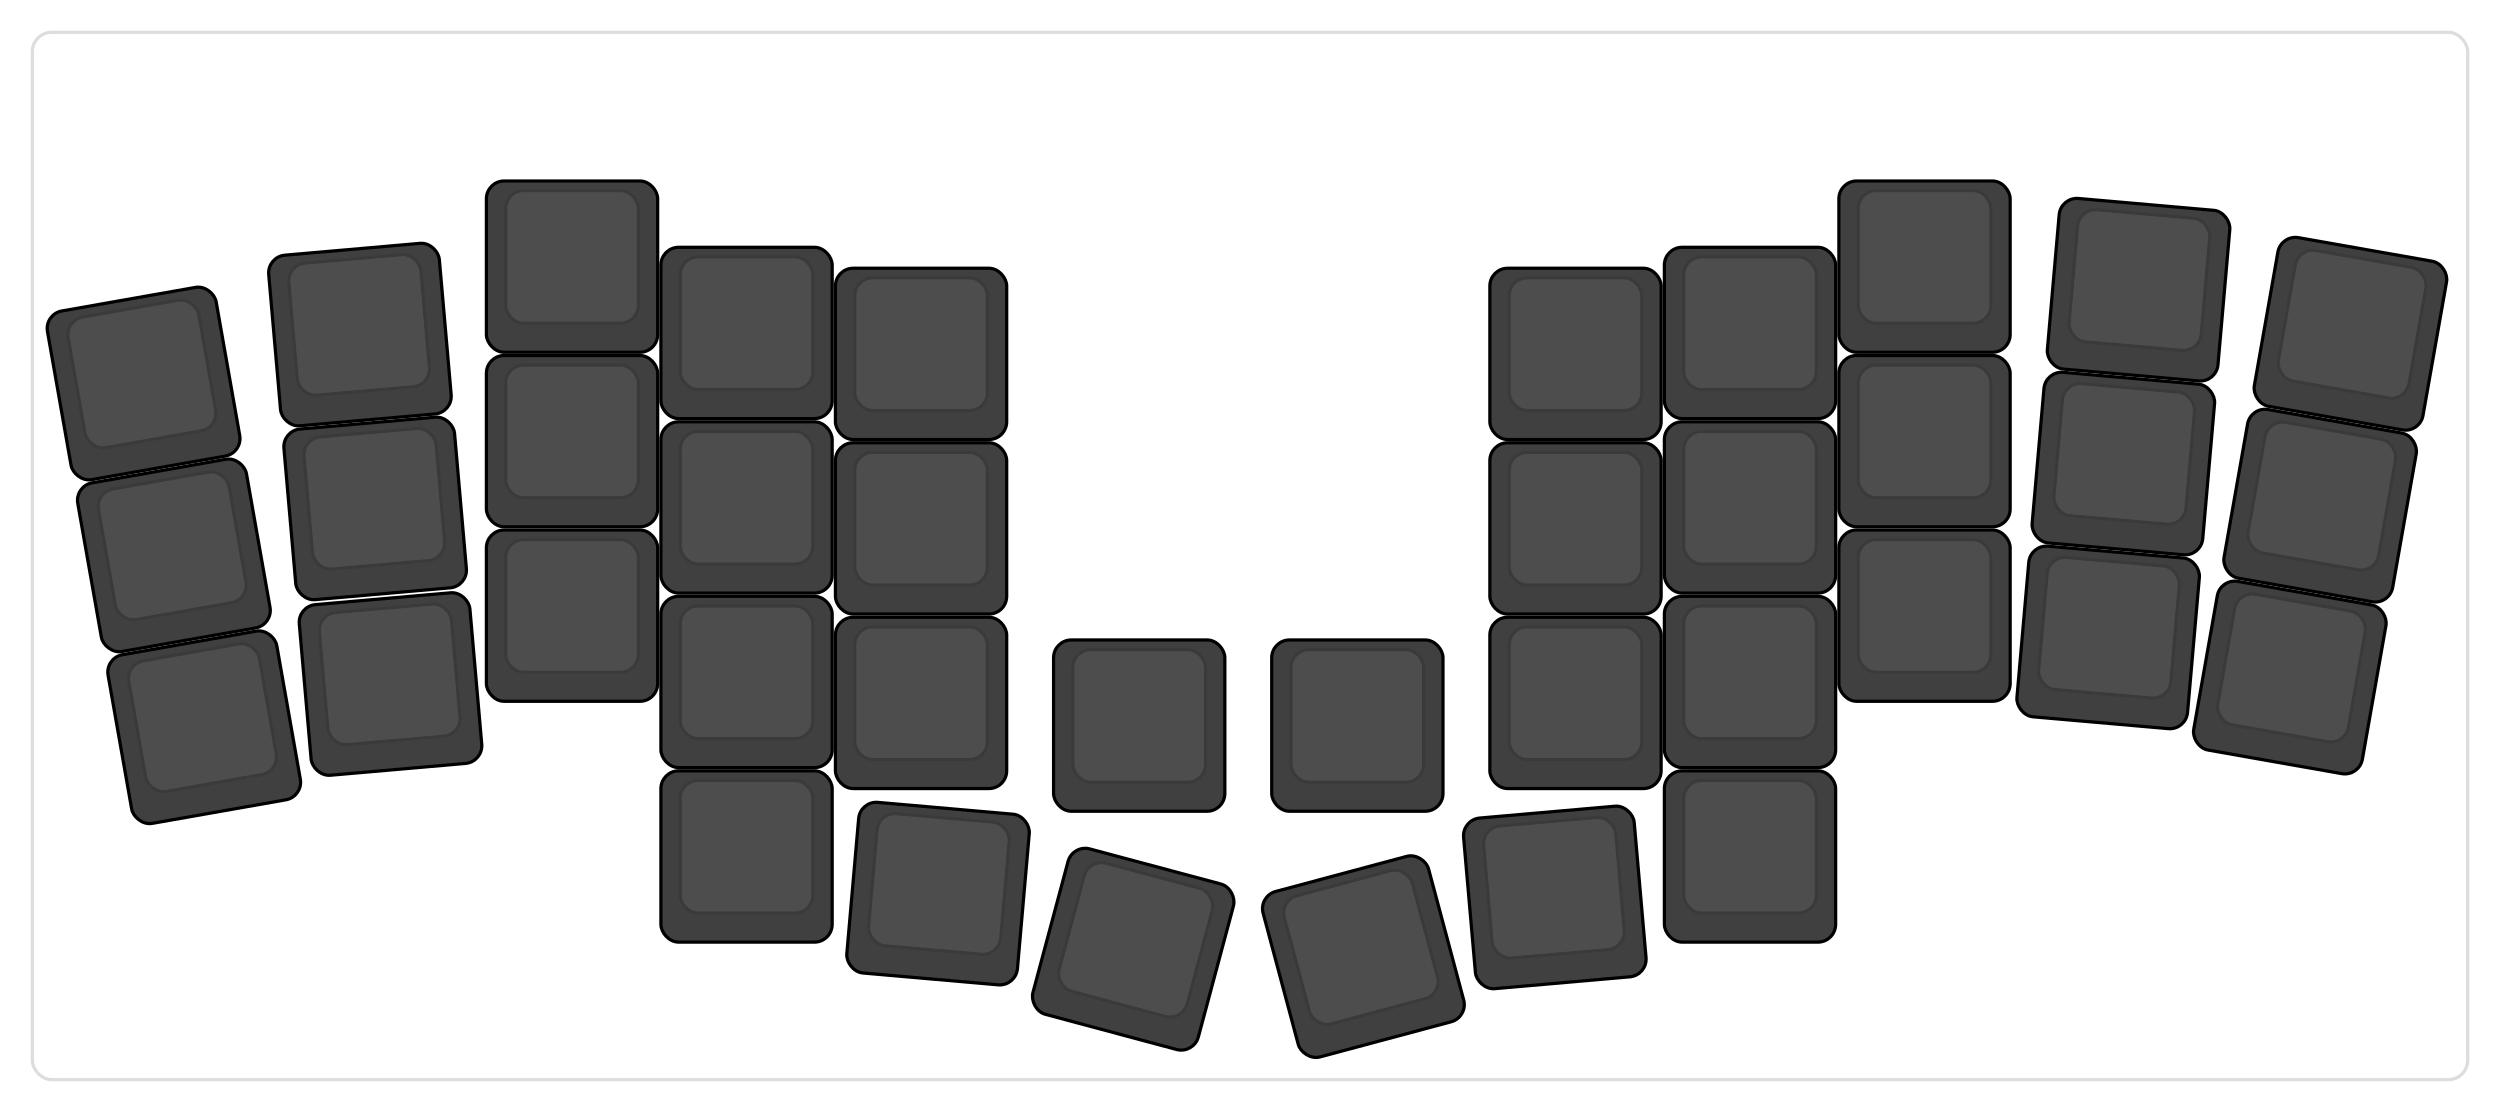 
  <svg width='773.566px'
       height='344.075px'
       viewBox='0 0 773.566 344.075'
       xmlns='http://www.w3.org/2000/svg'
       xmlns:xlink="http://www.w3.org/1999/xlink">

    <style type='text/css'>
    .keycap .border { stroke: black; stroke-width: 2; }
    .keycap .inner.border { stroke: rgba(0,0,0,.1); }
    </style>
    <defs>
      <linearGradient id="DCS">
        <stop offset="0%" stop-color="black" stop-opacity="0"/>
        <stop offset="40%" stop-color="black" stop-opacity="0.1"/>
        <stop offset="60%" stop-color="black" stop-opacity="0.1"/>
        <stop offset="100%" stop-color="black" stop-opacity="0"/>
      </linearGradient>
      <linearGradient id="SPACE" x1="0%" x2="0%" y1="0%" y2="100%">
        <stop offset="0%" stop-color="black" stop-opacity="0.1"/>
        <stop offset="20%" stop-color="black" stop-opacity="0.0"/>
        <stop offset="40%" stop-color="black" stop-opacity="0.0"/>
        <stop offset="100%" stop-color="black" stop-opacity="0.1"/>
      </linearGradient>
      <radialGradient id="DSA">
        <stop offset="0%" stop-color="black" stop-opacity="0.1"/>
        <stop offset="10%" stop-color="black" stop-opacity="0.1"/>
        <stop offset="100%" stop-color="black" stop-opacity="0"/>
      </radialGradient>
      <radialGradient id="SA" xlink:href="#DSA" />
    </defs>

    <g transform='translate(10,10)'>
      <rect width="753.566" height="324.075"
            stroke="#ddd" stroke-width="1" fill="#ffffff" rx="6"/>
      <g transform='translate(5,5)'>
        
  <g class='  keycap'
  >

  
    <!-- Outer Border -->
    <rect x="136" y="41.5"
          width="52" height="52"
          rx="5" fill="#404040" class="outer border"/>
    
    <!-- Outer Fill -->
    <rect x="136" y="41.5"
          width="52" height="52"
          rx="5" fill="#404040"/>
    

    
      <!-- Inner Border -->
      <rect x="142" y="44.5"
            width="40" height="40"
            rx="5" fill="#4d4d4d" class="inner border"/>
      
      <!-- Inner Fill -->
      <rect x="142" y="44.5"
            width="40" height="40"
            rx="5" fill="#4d4d4d"/>
      
      

     
   
  </g>

  <g class='  keycap'
  >

  
    <!-- Outer Border -->
    <rect x="554.5" y="41.5"
          width="52" height="52"
          rx="5" fill="#404040" class="outer border"/>
    
    <!-- Outer Fill -->
    <rect x="554.5" y="41.5"
          width="52" height="52"
          rx="5" fill="#404040"/>
    

    
      <!-- Inner Border -->
      <rect x="560.5" y="44.5"
            width="40" height="40"
            rx="5" fill="#4d4d4d" class="inner border"/>
      
      <!-- Inner Fill -->
      <rect x="560.5" y="44.5"
            width="40" height="40"
            rx="5" fill="#4d4d4d"/>
      
      

     
   
  </g>

  <g class='  keycap'
  >

  
    <!-- Outer Border -->
    <rect x="190" y="62.02"
          width="52" height="52"
          rx="5" fill="#404040" class="outer border"/>
    
    <!-- Outer Fill -->
    <rect x="190" y="62.02"
          width="52" height="52"
          rx="5" fill="#404040"/>
    

    
      <!-- Inner Border -->
      <rect x="196" y="65.02"
            width="40" height="40"
            rx="5" fill="#4d4d4d" class="inner border"/>
      
      <!-- Inner Fill -->
      <rect x="196" y="65.02"
            width="40" height="40"
            rx="5" fill="#4d4d4d"/>
      
      

     
   
  </g>

  <g class='  keycap'
  >

  
    <!-- Outer Border -->
    <rect x="500.5" y="62.02"
          width="52" height="52"
          rx="5" fill="#404040" class="outer border"/>
    
    <!-- Outer Fill -->
    <rect x="500.5" y="62.02"
          width="52" height="52"
          rx="5" fill="#404040"/>
    

    
      <!-- Inner Border -->
      <rect x="506.5" y="65.02"
            width="40" height="40"
            rx="5" fill="#4d4d4d" class="inner border"/>
      
      <!-- Inner Fill -->
      <rect x="506.5" y="65.02"
            width="40" height="40"
            rx="5" fill="#4d4d4d"/>
      
      

     
   
  </g>

  <g class='  keycap'
  >

  
    <!-- Outer Border -->
    <rect x="244" y="68.5"
          width="52" height="52"
          rx="5" fill="#404040" class="outer border"/>
    
    <!-- Outer Fill -->
    <rect x="244" y="68.5"
          width="52" height="52"
          rx="5" fill="#404040"/>
    

    
      <!-- Inner Border -->
      <rect x="250" y="71.5"
            width="40" height="40"
            rx="5" fill="#4d4d4d" class="inner border"/>
      
      <!-- Inner Fill -->
      <rect x="250" y="71.5"
            width="40" height="40"
            rx="5" fill="#4d4d4d"/>
      
      

     
   
  </g>

  <g class='  keycap'
  >

  
    <!-- Outer Border -->
    <rect x="446.5" y="68.5"
          width="52" height="52"
          rx="5" fill="#404040" class="outer border"/>
    
    <!-- Outer Fill -->
    <rect x="446.5" y="68.5"
          width="52" height="52"
          rx="5" fill="#404040"/>
    

    
      <!-- Inner Border -->
      <rect x="452.5" y="71.5"
            width="40" height="40"
            rx="5" fill="#4d4d4d" class="inner border"/>
      
      <!-- Inner Fill -->
      <rect x="452.5" y="71.5"
            width="40" height="40"
            rx="5" fill="#4d4d4d"/>
      
      

     
   
  </g>

  <g class='  keycap'
  >

  
    <!-- Outer Border -->
    <rect x="136" y="95.5"
          width="52" height="52"
          rx="5" fill="#404040" class="outer border"/>
    
    <!-- Outer Fill -->
    <rect x="136" y="95.5"
          width="52" height="52"
          rx="5" fill="#404040"/>
    

    
      <!-- Inner Border -->
      <rect x="142" y="98.5"
            width="40" height="40"
            rx="5" fill="#4d4d4d" class="inner border"/>
      
      <!-- Inner Fill -->
      <rect x="142" y="98.5"
            width="40" height="40"
            rx="5" fill="#4d4d4d"/>
      
      

     
   
  </g>

  <g class='  keycap'
  >

  
    <!-- Outer Border -->
    <rect x="554.5" y="95.5"
          width="52" height="52"
          rx="5" fill="#404040" class="outer border"/>
    
    <!-- Outer Fill -->
    <rect x="554.5" y="95.5"
          width="52" height="52"
          rx="5" fill="#404040"/>
    

    
      <!-- Inner Border -->
      <rect x="560.5" y="98.5"
            width="40" height="40"
            rx="5" fill="#4d4d4d" class="inner border"/>
      
      <!-- Inner Fill -->
      <rect x="560.5" y="98.5"
            width="40" height="40"
            rx="5" fill="#4d4d4d"/>
      
      

     
   
  </g>

  <g class='  keycap'
  >

  
    <!-- Outer Border -->
    <rect x="190" y="116.02"
          width="52" height="52"
          rx="5" fill="#404040" class="outer border"/>
    
    <!-- Outer Fill -->
    <rect x="190" y="116.02"
          width="52" height="52"
          rx="5" fill="#404040"/>
    

    
      <!-- Inner Border -->
      <rect x="196" y="119.02"
            width="40" height="40"
            rx="5" fill="#4d4d4d" class="inner border"/>
      
      <!-- Inner Fill -->
      <rect x="196" y="119.02"
            width="40" height="40"
            rx="5" fill="#4d4d4d"/>
      
      

     
   
  </g>

  <g class='  keycap'
  >

  
    <!-- Outer Border -->
    <rect x="500.5" y="116.02"
          width="52" height="52"
          rx="5" fill="#404040" class="outer border"/>
    
    <!-- Outer Fill -->
    <rect x="500.5" y="116.02"
          width="52" height="52"
          rx="5" fill="#404040"/>
    

    
      <!-- Inner Border -->
      <rect x="506.5" y="119.02"
            width="40" height="40"
            rx="5" fill="#4d4d4d" class="inner border"/>
      
      <!-- Inner Fill -->
      <rect x="506.5" y="119.02"
            width="40" height="40"
            rx="5" fill="#4d4d4d"/>
      
      

     
   
  </g>

  <g class='  keycap'
  >

  
    <!-- Outer Border -->
    <rect x="244" y="122.5"
          width="52" height="52"
          rx="5" fill="#404040" class="outer border"/>
    
    <!-- Outer Fill -->
    <rect x="244" y="122.5"
          width="52" height="52"
          rx="5" fill="#404040"/>
    

    
      <!-- Inner Border -->
      <rect x="250" y="125.5"
            width="40" height="40"
            rx="5" fill="#4d4d4d" class="inner border"/>
      
      <!-- Inner Fill -->
      <rect x="250" y="125.5"
            width="40" height="40"
            rx="5" fill="#4d4d4d"/>
      
      

     
   
  </g>

  <g class='  keycap'
  >

  
    <!-- Outer Border -->
    <rect x="446.5" y="122.5"
          width="52" height="52"
          rx="5" fill="#404040" class="outer border"/>
    
    <!-- Outer Fill -->
    <rect x="446.5" y="122.5"
          width="52" height="52"
          rx="5" fill="#404040"/>
    

    
      <!-- Inner Border -->
      <rect x="452.5" y="125.5"
            width="40" height="40"
            rx="5" fill="#4d4d4d" class="inner border"/>
      
      <!-- Inner Fill -->
      <rect x="452.5" y="125.5"
            width="40" height="40"
            rx="5" fill="#4d4d4d"/>
      
      

     
   
  </g>

  <g class='  keycap'
  >

  
    <!-- Outer Border -->
    <rect x="136" y="149.5"
          width="52" height="52"
          rx="5" fill="#404040" class="outer border"/>
    
    <!-- Outer Fill -->
    <rect x="136" y="149.5"
          width="52" height="52"
          rx="5" fill="#404040"/>
    

    
      <!-- Inner Border -->
      <rect x="142" y="152.5"
            width="40" height="40"
            rx="5" fill="#4d4d4d" class="inner border"/>
      
      <!-- Inner Fill -->
      <rect x="142" y="152.5"
            width="40" height="40"
            rx="5" fill="#4d4d4d"/>
      
      

     
   
  </g>

  <g class='  keycap'
  >

  
    <!-- Outer Border -->
    <rect x="554.5" y="149.5"
          width="52" height="52"
          rx="5" fill="#404040" class="outer border"/>
    
    <!-- Outer Fill -->
    <rect x="554.5" y="149.5"
          width="52" height="52"
          rx="5" fill="#404040"/>
    

    
      <!-- Inner Border -->
      <rect x="560.5" y="152.5"
            width="40" height="40"
            rx="5" fill="#4d4d4d" class="inner border"/>
      
      <!-- Inner Fill -->
      <rect x="560.5" y="152.5"
            width="40" height="40"
            rx="5" fill="#4d4d4d"/>
      
      

     
   
  </g>

  <g class='  keycap'
  >

  
    <!-- Outer Border -->
    <rect x="190" y="170.02"
          width="52" height="52"
          rx="5" fill="#404040" class="outer border"/>
    
    <!-- Outer Fill -->
    <rect x="190" y="170.02"
          width="52" height="52"
          rx="5" fill="#404040"/>
    

    
      <!-- Inner Border -->
      <rect x="196" y="173.02"
            width="40" height="40"
            rx="5" fill="#4d4d4d" class="inner border"/>
      
      <!-- Inner Fill -->
      <rect x="196" y="173.02"
            width="40" height="40"
            rx="5" fill="#4d4d4d"/>
      
      

     
   
  </g>

  <g class='  keycap'
  >

  
    <!-- Outer Border -->
    <rect x="500.5" y="170.02"
          width="52" height="52"
          rx="5" fill="#404040" class="outer border"/>
    
    <!-- Outer Fill -->
    <rect x="500.5" y="170.02"
          width="52" height="52"
          rx="5" fill="#404040"/>
    

    
      <!-- Inner Border -->
      <rect x="506.5" y="173.02"
            width="40" height="40"
            rx="5" fill="#4d4d4d" class="inner border"/>
      
      <!-- Inner Fill -->
      <rect x="506.5" y="173.02"
            width="40" height="40"
            rx="5" fill="#4d4d4d"/>
      
      

     
   
  </g>

  <g class='  keycap'
  >

  
    <!-- Outer Border -->
    <rect x="244" y="176.5"
          width="52" height="52"
          rx="5" fill="#404040" class="outer border"/>
    
    <!-- Outer Fill -->
    <rect x="244" y="176.5"
          width="52" height="52"
          rx="5" fill="#404040"/>
    

    
      <!-- Inner Border -->
      <rect x="250" y="179.5"
            width="40" height="40"
            rx="5" fill="#4d4d4d" class="inner border"/>
      
      <!-- Inner Fill -->
      <rect x="250" y="179.5"
            width="40" height="40"
            rx="5" fill="#4d4d4d"/>
      
      

     
   
  </g>

  <g class='  keycap'
  >

  
    <!-- Outer Border -->
    <rect x="446.5" y="176.5"
          width="52" height="52"
          rx="5" fill="#404040" class="outer border"/>
    
    <!-- Outer Fill -->
    <rect x="446.5" y="176.5"
          width="52" height="52"
          rx="5" fill="#404040"/>
    

    
      <!-- Inner Border -->
      <rect x="452.5" y="179.5"
            width="40" height="40"
            rx="5" fill="#4d4d4d" class="inner border"/>
      
      <!-- Inner Fill -->
      <rect x="452.5" y="179.5"
            width="40" height="40"
            rx="5" fill="#4d4d4d"/>
      
      

     
   
  </g>

  <g class='  keycap'
  >

  
    <!-- Outer Border -->
    <rect x="311.5" y="183.52"
          width="52" height="52"
          rx="5" fill="#404040" class="outer border"/>
    
    <!-- Outer Fill -->
    <rect x="311.5" y="183.52"
          width="52" height="52"
          rx="5" fill="#404040"/>
    

    
      <!-- Inner Border -->
      <rect x="317.5" y="186.52"
            width="40" height="40"
            rx="5" fill="#4d4d4d" class="inner border"/>
      
      <!-- Inner Fill -->
      <rect x="317.5" y="186.52"
            width="40" height="40"
            rx="5" fill="#4d4d4d"/>
      
      

     
   
  </g>

  <g class='  keycap'
  >

  
    <!-- Outer Border -->
    <rect x="379" y="183.52"
          width="52" height="52"
          rx="5" fill="#404040" class="outer border"/>
    
    <!-- Outer Fill -->
    <rect x="379" y="183.52"
          width="52" height="52"
          rx="5" fill="#404040"/>
    

    
      <!-- Inner Border -->
      <rect x="385" y="186.52"
            width="40" height="40"
            rx="5" fill="#4d4d4d" class="inner border"/>
      
      <!-- Inner Fill -->
      <rect x="385" y="186.52"
            width="40" height="40"
            rx="5" fill="#4d4d4d"/>
      
      

     
   
  </g>

  <g class='  keycap'
  >

  
    <!-- Outer Border -->
    <rect x="190" y="224.02"
          width="52" height="52"
          rx="5" fill="#404040" class="outer border"/>
    
    <!-- Outer Fill -->
    <rect x="190" y="224.02"
          width="52" height="52"
          rx="5" fill="#404040"/>
    

    
      <!-- Inner Border -->
      <rect x="196" y="227.02"
            width="40" height="40"
            rx="5" fill="#4d4d4d" class="inner border"/>
      
      <!-- Inner Fill -->
      <rect x="196" y="227.02"
            width="40" height="40"
            rx="5" fill="#4d4d4d"/>
      
      

     
   
  </g>

  <g class='  keycap'
  >

  
    <!-- Outer Border -->
    <rect x="500.5" y="224.02"
          width="52" height="52"
          rx="5" fill="#404040" class="outer border"/>
    
    <!-- Outer Fill -->
    <rect x="500.5" y="224.02"
          width="52" height="52"
          rx="5" fill="#404040"/>
    

    
      <!-- Inner Border -->
      <rect x="506.5" y="227.02"
            width="40" height="40"
            rx="5" fill="#4d4d4d" class="inner border"/>
      
      <!-- Inner Fill -->
      <rect x="506.5" y="227.02"
            width="40" height="40"
            rx="5" fill="#4d4d4d"/>
      
      

     
   
  </g>

  <g class='  keycap'
  
     transform="rotate(5 0 0)"
  >

  
    <!-- Outer Border -->
    <rect x="271" y="210.52"
          width="52" height="52"
          rx="5" fill="#404040" class="outer border"/>
    
    <!-- Outer Fill -->
    <rect x="271" y="210.52"
          width="52" height="52"
          rx="5" fill="#404040"/>
    

    
      <!-- Inner Border -->
      <rect x="277" y="213.52"
            width="40" height="40"
            rx="5" fill="#4d4d4d" class="inner border"/>
      
      <!-- Inner Fill -->
      <rect x="277" y="213.52"
            width="40" height="40"
            rx="5" fill="#4d4d4d"/>
      
      

     
   
  </g>

  <g class='  keycap'
  
     transform="rotate(5 793.8 221.4)"
  >

  
    <!-- Outer Border -->
    <rect x="608.5" y="62.02"
          width="52" height="52"
          rx="5" fill="#404040" class="outer border"/>
    
    <!-- Outer Fill -->
    <rect x="608.5" y="62.02"
          width="52" height="52"
          rx="5" fill="#404040"/>
    

    
      <!-- Inner Border -->
      <rect x="614.5" y="65.02"
            width="40" height="40"
            rx="5" fill="#4d4d4d" class="inner border"/>
      
      <!-- Inner Fill -->
      <rect x="614.5" y="65.02"
            width="40" height="40"
            rx="5" fill="#4d4d4d"/>
      
      

     
   
  </g>

  <g class='  keycap'
  
     transform="rotate(5 793.8 221.4)"
  >

  
    <!-- Outer Border -->
    <rect x="608.5" y="116.02"
          width="52" height="52"
          rx="5" fill="#404040" class="outer border"/>
    
    <!-- Outer Fill -->
    <rect x="608.5" y="116.02"
          width="52" height="52"
          rx="5" fill="#404040"/>
    

    
      <!-- Inner Border -->
      <rect x="614.5" y="119.02"
            width="40" height="40"
            rx="5" fill="#4d4d4d" class="inner border"/>
      
      <!-- Inner Fill -->
      <rect x="614.5" y="119.02"
            width="40" height="40"
            rx="5" fill="#4d4d4d"/>
      
      

     
   
  </g>

  <g class='  keycap'
  
     transform="rotate(5 793.8 221.4)"
  >

  
    <!-- Outer Border -->
    <rect x="608.5" y="170.02"
          width="52" height="52"
          rx="5" fill="#404040" class="outer border"/>
    
    <!-- Outer Fill -->
    <rect x="608.5" y="170.02"
          width="52" height="52"
          rx="5" fill="#404040"/>
    

    
      <!-- Inner Border -->
      <rect x="614.5" y="173.02"
            width="40" height="40"
            rx="5" fill="#4d4d4d" class="inner border"/>
      
      <!-- Inner Fill -->
      <rect x="614.5" y="173.02"
            width="40" height="40"
            rx="5" fill="#4d4d4d"/>
      
      

     
   
  </g>

  <g class='  keycap'
  
     transform="rotate(10 853.2 237.6)"
  >

  
    <!-- Outer Border -->
    <rect x="662.5" y="89.02"
          width="52" height="52"
          rx="5" fill="#404040" class="outer border"/>
    
    <!-- Outer Fill -->
    <rect x="662.5" y="89.02"
          width="52" height="52"
          rx="5" fill="#404040"/>
    

    
      <!-- Inner Border -->
      <rect x="668.5" y="92.02"
            width="40" height="40"
            rx="5" fill="#4d4d4d" class="inner border"/>
      
      <!-- Inner Fill -->
      <rect x="668.5" y="92.02"
            width="40" height="40"
            rx="5" fill="#4d4d4d"/>
      
      

     
   
  </g>

  <g class='  keycap'
  
     transform="rotate(10 853.2 237.6)"
  >

  
    <!-- Outer Border -->
    <rect x="662.5" y="143.02"
          width="52" height="52"
          rx="5" fill="#404040" class="outer border"/>
    
    <!-- Outer Fill -->
    <rect x="662.5" y="143.02"
          width="52" height="52"
          rx="5" fill="#404040"/>
    

    
      <!-- Inner Border -->
      <rect x="668.5" y="146.02"
            width="40" height="40"
            rx="5" fill="#4d4d4d" class="inner border"/>
      
      <!-- Inner Fill -->
      <rect x="668.5" y="146.02"
            width="40" height="40"
            rx="5" fill="#4d4d4d"/>
      
      

     
   
  </g>

  <g class='  keycap'
  
     transform="rotate(10 853.2 237.6)"
  >

  
    <!-- Outer Border -->
    <rect x="662.5" y="197.02"
          width="52" height="52"
          rx="5" fill="#404040" class="outer border"/>
    
    <!-- Outer Fill -->
    <rect x="662.5" y="197.02"
          width="52" height="52"
          rx="5" fill="#404040"/>
    

    
      <!-- Inner Border -->
      <rect x="668.5" y="200.02"
            width="40" height="40"
            rx="5" fill="#4d4d4d" class="inner border"/>
      
      <!-- Inner Fill -->
      <rect x="668.5" y="200.02"
            width="40" height="40"
            rx="5" fill="#4d4d4d"/>
      
      

     
   
  </g>

  <g class='  keycap'
  
     transform="rotate(15 324 270)"
  >

  
    <!-- Outer Border -->
    <rect x="311.5" y="249.4"
          width="52" height="52"
          rx="5" fill="#404040" class="outer border"/>
    
    <!-- Outer Fill -->
    <rect x="311.5" y="249.4"
          width="52" height="52"
          rx="5" fill="#404040"/>
    

    
      <!-- Inner Border -->
      <rect x="317.5" y="252.4"
            width="40" height="40"
            rx="5" fill="#4d4d4d" class="inner border"/>
      
      <!-- Inner Fill -->
      <rect x="317.5" y="252.4"
            width="40" height="40"
            rx="5" fill="#4d4d4d"/>
      
      

     
   
  </g>

  <g class='  keycap'
  
     transform="rotate(-15 594 270)"
  >

  
    <!-- Outer Border -->
    <rect x="384.4" y="206.2"
          width="52" height="52"
          rx="5" fill="#404040" class="outer border"/>
    
    <!-- Outer Fill -->
    <rect x="384.4" y="206.2"
          width="52" height="52"
          rx="5" fill="#404040"/>
    

    
      <!-- Inner Border -->
      <rect x="390.4" y="209.2"
            width="40" height="40"
            rx="5" fill="#4d4d4d" class="inner border"/>
      
      <!-- Inner Fill -->
      <rect x="390.4" y="209.2"
            width="40" height="40"
            rx="5" fill="#4d4d4d"/>
      
      

     
   
  </g>

  <g class='  keycap'
  
     transform="rotate(-10 54 243)"
  >

  
    <!-- Outer Border -->
    <rect x="28" y="75.52"
          width="52" height="52"
          rx="5" fill="#404040" class="outer border"/>
    
    <!-- Outer Fill -->
    <rect x="28" y="75.52"
          width="52" height="52"
          rx="5" fill="#404040"/>
    

    
      <!-- Inner Border -->
      <rect x="34" y="78.52"
            width="40" height="40"
            rx="5" fill="#4d4d4d" class="inner border"/>
      
      <!-- Inner Fill -->
      <rect x="34" y="78.52"
            width="40" height="40"
            rx="5" fill="#4d4d4d"/>
      
      

     
   
  </g>

  <g class='  keycap'
  
     transform="rotate(-10 54 243)"
  >

  
    <!-- Outer Border -->
    <rect x="28" y="129.522"
          width="52" height="52"
          rx="5" fill="#404040" class="outer border"/>
    
    <!-- Outer Fill -->
    <rect x="28" y="129.522"
          width="52" height="52"
          rx="5" fill="#404040"/>
    

    
      <!-- Inner Border -->
      <rect x="34" y="132.522"
            width="40" height="40"
            rx="5" fill="#4d4d4d" class="inner border"/>
      
      <!-- Inner Fill -->
      <rect x="34" y="132.522"
            width="40" height="40"
            rx="5" fill="#4d4d4d"/>
      
      

     
   
  </g>

  <g class='  keycap'
  
     transform="rotate(-10 54 243)"
  >

  
    <!-- Outer Border -->
    <rect x="28" y="183.52"
          width="52" height="52"
          rx="5" fill="#404040" class="outer border"/>
    
    <!-- Outer Fill -->
    <rect x="28" y="183.52"
          width="52" height="52"
          rx="5" fill="#404040"/>
    

    
      <!-- Inner Border -->
      <rect x="34" y="186.52"
            width="40" height="40"
            rx="5" fill="#4d4d4d" class="inner border"/>
      
      <!-- Inner Fill -->
      <rect x="34" y="186.52"
            width="40" height="40"
            rx="5" fill="#4d4d4d"/>
      
      

     
   
  </g>

  <g class='  keycap'
  
     transform="rotate(-5 108 221.4)"
  >

  
    <!-- Outer Border -->
    <rect x="82" y="62.02"
          width="52" height="52"
          rx="5" fill="#404040" class="outer border"/>
    
    <!-- Outer Fill -->
    <rect x="82" y="62.02"
          width="52" height="52"
          rx="5" fill="#404040"/>
    

    
      <!-- Inner Border -->
      <rect x="88" y="65.02"
            width="40" height="40"
            rx="5" fill="#4d4d4d" class="inner border"/>
      
      <!-- Inner Fill -->
      <rect x="88" y="65.02"
            width="40" height="40"
            rx="5" fill="#4d4d4d"/>
      
      

     
   
  </g>

  <g class='  keycap'
  
     transform="rotate(-5 108 221.4)"
  >

  
    <!-- Outer Border -->
    <rect x="82" y="116.02"
          width="52" height="52"
          rx="5" fill="#404040" class="outer border"/>
    
    <!-- Outer Fill -->
    <rect x="82" y="116.02"
          width="52" height="52"
          rx="5" fill="#404040"/>
    

    
      <!-- Inner Border -->
      <rect x="88" y="119.02"
            width="40" height="40"
            rx="5" fill="#4d4d4d" class="inner border"/>
      
      <!-- Inner Fill -->
      <rect x="88" y="119.02"
            width="40" height="40"
            rx="5" fill="#4d4d4d"/>
      
      

     
   
  </g>

  <g class='  keycap'
  
     transform="rotate(-5 108 221.4)"
  >

  
    <!-- Outer Border -->
    <rect x="82" y="170.56"
          width="52" height="52"
          rx="5" fill="#404040" class="outer border"/>
    
    <!-- Outer Fill -->
    <rect x="82" y="170.56"
          width="52" height="52"
          rx="5" fill="#404040"/>
    

    
      <!-- Inner Border -->
      <rect x="88" y="173.56"
            width="40" height="40"
            rx="5" fill="#4d4d4d" class="inner border"/>
      
      <!-- Inner Fill -->
      <rect x="88" y="173.56"
            width="40" height="40"
            rx="5" fill="#4d4d4d"/>
      
      

     
   
  </g>

  <g class='  keycap'
  
     transform="rotate(-5 599.4 270)"
  >

  
    <!-- Outer Border -->
    <rect x="441.243" y="225.1"
          width="52" height="52"
          rx="5" fill="#404040" class="outer border"/>
    
    <!-- Outer Fill -->
    <rect x="441.243" y="225.1"
          width="52" height="52"
          rx="5" fill="#404040"/>
    

    
      <!-- Inner Border -->
      <rect x="447.243" y="228.1"
            width="40" height="40"
            rx="5" fill="#4d4d4d" class="inner border"/>
      
      <!-- Inner Fill -->
      <rect x="447.243" y="228.1"
            width="40" height="40"
            rx="5" fill="#4d4d4d"/>
      
      

     
   
  </g>

      </g>
    </g>
  </svg>
